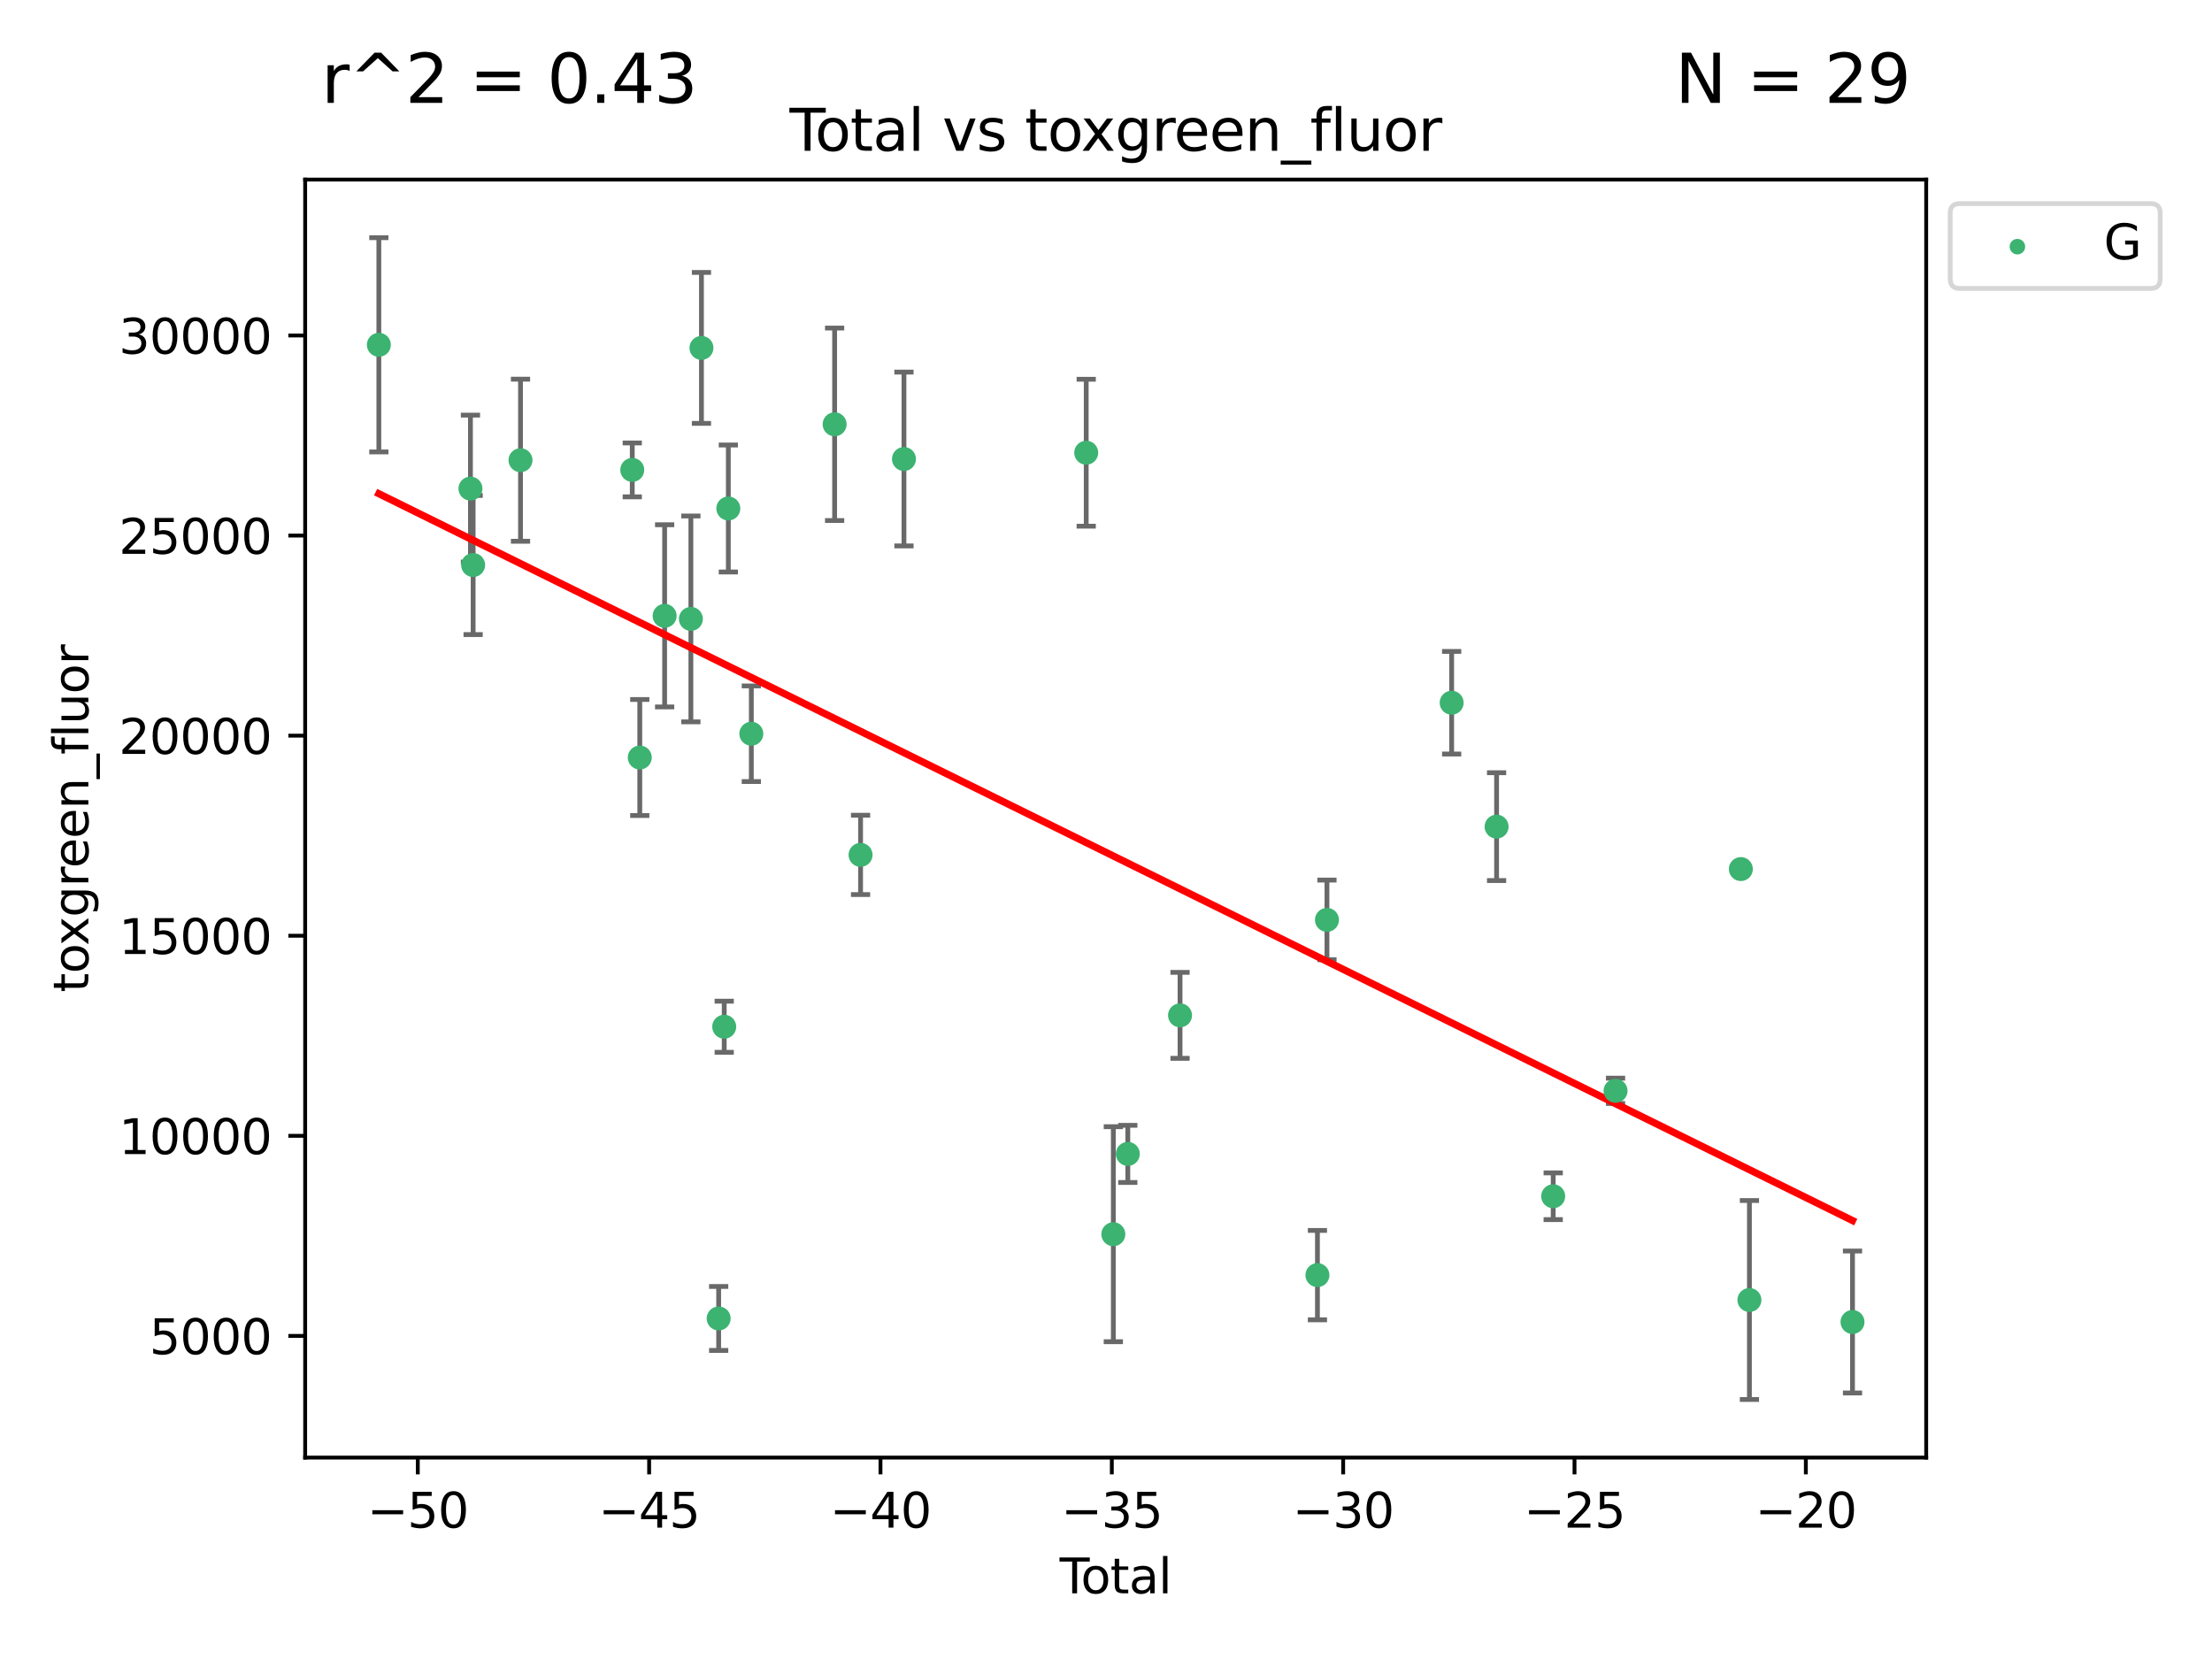 <?xml version="1.0" encoding="utf-8" standalone="no"?>
<!DOCTYPE svg PUBLIC "-//W3C//DTD SVG 1.1//EN"
  "http://www.w3.org/Graphics/SVG/1.1/DTD/svg11.dtd">
<svg xmlns:xlink="http://www.w3.org/1999/xlink" width="460.8pt" height="345.6pt" viewBox="0 0 460.8 345.6" xmlns="http://www.w3.org/2000/svg" version="1.1">
 <defs>
  <style type="text/css">*{stroke-linejoin: round; stroke-linecap: butt}</style>
 </defs>
 <g id="figure_1">
  <g id="patch_1">
   <path d="M 0 345.6 
L 460.8 345.6 
L 460.8 0 
L 0 0 
z
" style="fill: #ffffff"/>
  </g>
  <g id="axes_1">
   <g id="patch_2">
    <path d="M 63.571 303.64 
L 401.26 303.64 
L 401.26 37.411 
L 63.571 37.411 
z
" style="fill: #ffffff"/>
   </g>
   <g id="PathCollection_1">
    <defs>
     <path id="ma50e3344bd" d="M 0 1.118 
C 0.297 1.118 0.581 1 0.791 0.791 
C 1 0.581 1.118 0.297 1.118 0 
C 1.118 -0.297 1 -0.581 0.791 -0.791 
C 0.581 -1 0.297 -1.118 0 -1.118 
C -0.297 -1.118 -0.581 -1 -0.791 -0.791 
C -1 -0.581 -1.118 -0.297 -1.118 0 
C -1.118 0.297 -1 0.581 -0.791 0.791 
C -0.581 1 -0.297 1.118 0 1.118 
z
" style="stroke: #3cb371"/>
    </defs>
    <g clip-path="url(#pd274432043)">
     <use xlink:href="#ma50e3344bd" x="78.921" y="71.829" style="fill: #3cb371; stroke: #3cb371"/>
     <use xlink:href="#ma50e3344bd" x="98.004" y="101.783" style="fill: #3cb371; stroke: #3cb371"/>
     <use xlink:href="#ma50e3344bd" x="98.563" y="117.705" style="fill: #3cb371; stroke: #3cb371"/>
     <use xlink:href="#ma50e3344bd" x="108.431" y="95.87" style="fill: #3cb371; stroke: #3cb371"/>
     <use xlink:href="#ma50e3344bd" x="131.712" y="97.889" style="fill: #3cb371; stroke: #3cb371"/>
     <use xlink:href="#ma50e3344bd" x="133.278" y="157.804" style="fill: #3cb371; stroke: #3cb371"/>
     <use xlink:href="#ma50e3344bd" x="138.456" y="128.29" style="fill: #3cb371; stroke: #3cb371"/>
     <use xlink:href="#ma50e3344bd" x="143.924" y="128.929" style="fill: #3cb371; stroke: #3cb371"/>
     <use xlink:href="#ma50e3344bd" x="146.125" y="72.475" style="fill: #3cb371; stroke: #3cb371"/>
     <use xlink:href="#ma50e3344bd" x="149.711" y="274.66" style="fill: #3cb371; stroke: #3cb371"/>
     <use xlink:href="#ma50e3344bd" x="150.867" y="213.887" style="fill: #3cb371; stroke: #3cb371"/>
     <use xlink:href="#ma50e3344bd" x="151.723" y="105.928" style="fill: #3cb371; stroke: #3cb371"/>
     <use xlink:href="#ma50e3344bd" x="156.514" y="152.848" style="fill: #3cb371; stroke: #3cb371"/>
     <use xlink:href="#ma50e3344bd" x="173.867" y="88.387" style="fill: #3cb371; stroke: #3cb371"/>
     <use xlink:href="#ma50e3344bd" x="179.272" y="178.087" style="fill: #3cb371; stroke: #3cb371"/>
     <use xlink:href="#ma50e3344bd" x="188.312" y="95.619" style="fill: #3cb371; stroke: #3cb371"/>
     <use xlink:href="#ma50e3344bd" x="226.279" y="94.31" style="fill: #3cb371; stroke: #3cb371"/>
     <use xlink:href="#ma50e3344bd" x="231.927" y="257.109" style="fill: #3cb371; stroke: #3cb371"/>
     <use xlink:href="#ma50e3344bd" x="234.944" y="240.379" style="fill: #3cb371; stroke: #3cb371"/>
     <use xlink:href="#ma50e3344bd" x="245.824" y="211.515" style="fill: #3cb371; stroke: #3cb371"/>
     <use xlink:href="#ma50e3344bd" x="274.445" y="265.63" style="fill: #3cb371; stroke: #3cb371"/>
     <use xlink:href="#ma50e3344bd" x="276.429" y="191.631" style="fill: #3cb371; stroke: #3cb371"/>
     <use xlink:href="#ma50e3344bd" x="302.406" y="146.392" style="fill: #3cb371; stroke: #3cb371"/>
     <use xlink:href="#ma50e3344bd" x="311.766" y="172.205" style="fill: #3cb371; stroke: #3cb371"/>
     <use xlink:href="#ma50e3344bd" x="323.559" y="249.2" style="fill: #3cb371; stroke: #3cb371"/>
     <use xlink:href="#ma50e3344bd" x="336.549" y="227.239" style="fill: #3cb371; stroke: #3cb371"/>
     <use xlink:href="#ma50e3344bd" x="362.651" y="181.043" style="fill: #3cb371; stroke: #3cb371"/>
     <use xlink:href="#ma50e3344bd" x="364.437" y="270.814" style="fill: #3cb371; stroke: #3cb371"/>
     <use xlink:href="#ma50e3344bd" x="385.911" y="275.395" style="fill: #3cb371; stroke: #3cb371"/>
    </g>
   </g>
   <g id="matplotlib.axis_1">
    <g id="xtick_1">
     <g id="line2d_1">
      <defs>
       <path id="m910c885676" d="M 0 0 
L 0 3.5 
" style="stroke: #000000; stroke-width: 0.8"/>
      </defs>
      <g>
       <use xlink:href="#m910c885676" x="87.033" y="303.64" style="stroke: #000000; stroke-width: 0.8"/>
      </g>
     </g>
     <g id="text_1">
      <!-- −50 -->
      <g transform="translate(76.48 318.238) scale(0.1 -0.1)">
       <defs>
        <path id="DejaVuSans-2212" d="M 678 2272 
L 4684 2272 
L 4684 1741 
L 678 1741 
L 678 2272 
z
" transform="scale(0.016)"/>
        <path id="DejaVuSans-35" d="M 691 4666 
L 3169 4666 
L 3169 4134 
L 1269 4134 
L 1269 2991 
Q 1406 3038 1543 3061 
Q 1681 3084 1819 3084 
Q 2600 3084 3056 2656 
Q 3513 2228 3513 1497 
Q 3513 744 3044 326 
Q 2575 -91 1722 -91 
Q 1428 -91 1123 -41 
Q 819 9 494 109 
L 494 744 
Q 775 591 1075 516 
Q 1375 441 1709 441 
Q 2250 441 2565 725 
Q 2881 1009 2881 1497 
Q 2881 1984 2565 2268 
Q 2250 2553 1709 2553 
Q 1456 2553 1204 2497 
Q 953 2441 691 2322 
L 691 4666 
z
" transform="scale(0.016)"/>
        <path id="DejaVuSans-30" d="M 2034 4250 
Q 1547 4250 1301 3770 
Q 1056 3291 1056 2328 
Q 1056 1369 1301 889 
Q 1547 409 2034 409 
Q 2525 409 2770 889 
Q 3016 1369 3016 2328 
Q 3016 3291 2770 3770 
Q 2525 4250 2034 4250 
z
M 2034 4750 
Q 2819 4750 3233 4129 
Q 3647 3509 3647 2328 
Q 3647 1150 3233 529 
Q 2819 -91 2034 -91 
Q 1250 -91 836 529 
Q 422 1150 422 2328 
Q 422 3509 836 4129 
Q 1250 4750 2034 4750 
z
" transform="scale(0.016)"/>
       </defs>
       <use xlink:href="#DejaVuSans-2212"/>
       <use xlink:href="#DejaVuSans-35" x="83.789"/>
       <use xlink:href="#DejaVuSans-30" x="147.412"/>
      </g>
     </g>
    </g>
    <g id="xtick_2">
     <g id="line2d_2">
      <g>
       <use xlink:href="#m910c885676" x="135.226" y="303.64" style="stroke: #000000; stroke-width: 0.8"/>
      </g>
     </g>
     <g id="text_2">
      <!-- −45 -->
      <g transform="translate(124.673 318.238) scale(0.1 -0.1)">
       <defs>
        <path id="DejaVuSans-34" d="M 2419 4116 
L 825 1625 
L 2419 1625 
L 2419 4116 
z
M 2253 4666 
L 3047 4666 
L 3047 1625 
L 3713 1625 
L 3713 1100 
L 3047 1100 
L 3047 0 
L 2419 0 
L 2419 1100 
L 313 1100 
L 313 1709 
L 2253 4666 
z
" transform="scale(0.016)"/>
       </defs>
       <use xlink:href="#DejaVuSans-2212"/>
       <use xlink:href="#DejaVuSans-34" x="83.789"/>
       <use xlink:href="#DejaVuSans-35" x="147.412"/>
      </g>
     </g>
    </g>
    <g id="xtick_3">
     <g id="line2d_3">
      <g>
       <use xlink:href="#m910c885676" x="183.419" y="303.64" style="stroke: #000000; stroke-width: 0.8"/>
      </g>
     </g>
     <g id="text_3">
      <!-- −40 -->
      <g transform="translate(172.866 318.238) scale(0.1 -0.1)">
       <use xlink:href="#DejaVuSans-2212"/>
       <use xlink:href="#DejaVuSans-34" x="83.789"/>
       <use xlink:href="#DejaVuSans-30" x="147.412"/>
      </g>
     </g>
    </g>
    <g id="xtick_4">
     <g id="line2d_4">
      <g>
       <use xlink:href="#m910c885676" x="231.612" y="303.64" style="stroke: #000000; stroke-width: 0.8"/>
      </g>
     </g>
     <g id="text_4">
      <!-- −35 -->
      <g transform="translate(221.059 318.238) scale(0.1 -0.1)">
       <defs>
        <path id="DejaVuSans-33" d="M 2597 2516 
Q 3050 2419 3304 2112 
Q 3559 1806 3559 1356 
Q 3559 666 3084 287 
Q 2609 -91 1734 -91 
Q 1441 -91 1130 -33 
Q 819 25 488 141 
L 488 750 
Q 750 597 1062 519 
Q 1375 441 1716 441 
Q 2309 441 2620 675 
Q 2931 909 2931 1356 
Q 2931 1769 2642 2001 
Q 2353 2234 1838 2234 
L 1294 2234 
L 1294 2753 
L 1863 2753 
Q 2328 2753 2575 2939 
Q 2822 3125 2822 3475 
Q 2822 3834 2567 4026 
Q 2313 4219 1838 4219 
Q 1578 4219 1281 4162 
Q 984 4106 628 3988 
L 628 4550 
Q 988 4650 1302 4700 
Q 1616 4750 1894 4750 
Q 2613 4750 3031 4423 
Q 3450 4097 3450 3541 
Q 3450 3153 3228 2886 
Q 3006 2619 2597 2516 
z
" transform="scale(0.016)"/>
       </defs>
       <use xlink:href="#DejaVuSans-2212"/>
       <use xlink:href="#DejaVuSans-33" x="83.789"/>
       <use xlink:href="#DejaVuSans-35" x="147.412"/>
      </g>
     </g>
    </g>
    <g id="xtick_5">
     <g id="line2d_5">
      <g>
       <use xlink:href="#m910c885676" x="279.805" y="303.64" style="stroke: #000000; stroke-width: 0.8"/>
      </g>
     </g>
     <g id="text_5">
      <!-- −30 -->
      <g transform="translate(269.252 318.238) scale(0.1 -0.1)">
       <use xlink:href="#DejaVuSans-2212"/>
       <use xlink:href="#DejaVuSans-33" x="83.789"/>
       <use xlink:href="#DejaVuSans-30" x="147.412"/>
      </g>
     </g>
    </g>
    <g id="xtick_6">
     <g id="line2d_6">
      <g>
       <use xlink:href="#m910c885676" x="327.998" y="303.64" style="stroke: #000000; stroke-width: 0.8"/>
      </g>
     </g>
     <g id="text_6">
      <!-- −25 -->
      <g transform="translate(317.446 318.238) scale(0.1 -0.1)">
       <defs>
        <path id="DejaVuSans-32" d="M 1228 531 
L 3431 531 
L 3431 0 
L 469 0 
L 469 531 
Q 828 903 1448 1529 
Q 2069 2156 2228 2338 
Q 2531 2678 2651 2914 
Q 2772 3150 2772 3378 
Q 2772 3750 2511 3984 
Q 2250 4219 1831 4219 
Q 1534 4219 1204 4116 
Q 875 4013 500 3803 
L 500 4441 
Q 881 4594 1212 4672 
Q 1544 4750 1819 4750 
Q 2544 4750 2975 4387 
Q 3406 4025 3406 3419 
Q 3406 3131 3298 2873 
Q 3191 2616 2906 2266 
Q 2828 2175 2409 1742 
Q 1991 1309 1228 531 
z
" transform="scale(0.016)"/>
       </defs>
       <use xlink:href="#DejaVuSans-2212"/>
       <use xlink:href="#DejaVuSans-32" x="83.789"/>
       <use xlink:href="#DejaVuSans-35" x="147.412"/>
      </g>
     </g>
    </g>
    <g id="xtick_7">
     <g id="line2d_7">
      <g>
       <use xlink:href="#m910c885676" x="376.191" y="303.64" style="stroke: #000000; stroke-width: 0.8"/>
      </g>
     </g>
     <g id="text_7">
      <!-- −20 -->
      <g transform="translate(365.639 318.238) scale(0.1 -0.1)">
       <use xlink:href="#DejaVuSans-2212"/>
       <use xlink:href="#DejaVuSans-32" x="83.789"/>
       <use xlink:href="#DejaVuSans-30" x="147.412"/>
      </g>
     </g>
    </g>
    <g id="text_8">
     <!-- Total -->
     <g transform="translate(220.739 331.917) scale(0.1 -0.1)">
      <defs>
       <path id="DejaVuSans-54" d="M -19 4666 
L 3928 4666 
L 3928 4134 
L 2272 4134 
L 2272 0 
L 1638 0 
L 1638 4134 
L -19 4134 
L -19 4666 
z
" transform="scale(0.016)"/>
       <path id="DejaVuSans-6f" d="M 1959 3097 
Q 1497 3097 1228 2736 
Q 959 2375 959 1747 
Q 959 1119 1226 758 
Q 1494 397 1959 397 
Q 2419 397 2687 759 
Q 2956 1122 2956 1747 
Q 2956 2369 2687 2733 
Q 2419 3097 1959 3097 
z
M 1959 3584 
Q 2709 3584 3137 3096 
Q 3566 2609 3566 1747 
Q 3566 888 3137 398 
Q 2709 -91 1959 -91 
Q 1206 -91 779 398 
Q 353 888 353 1747 
Q 353 2609 779 3096 
Q 1206 3584 1959 3584 
z
" transform="scale(0.016)"/>
       <path id="DejaVuSans-74" d="M 1172 4494 
L 1172 3500 
L 2356 3500 
L 2356 3053 
L 1172 3053 
L 1172 1153 
Q 1172 725 1289 603 
Q 1406 481 1766 481 
L 2356 481 
L 2356 0 
L 1766 0 
Q 1100 0 847 248 
Q 594 497 594 1153 
L 594 3053 
L 172 3053 
L 172 3500 
L 594 3500 
L 594 4494 
L 1172 4494 
z
" transform="scale(0.016)"/>
       <path id="DejaVuSans-61" d="M 2194 1759 
Q 1497 1759 1228 1600 
Q 959 1441 959 1056 
Q 959 750 1161 570 
Q 1363 391 1709 391 
Q 2188 391 2477 730 
Q 2766 1069 2766 1631 
L 2766 1759 
L 2194 1759 
z
M 3341 1997 
L 3341 0 
L 2766 0 
L 2766 531 
Q 2569 213 2275 61 
Q 1981 -91 1556 -91 
Q 1019 -91 701 211 
Q 384 513 384 1019 
Q 384 1609 779 1909 
Q 1175 2209 1959 2209 
L 2766 2209 
L 2766 2266 
Q 2766 2663 2505 2880 
Q 2244 3097 1772 3097 
Q 1472 3097 1187 3025 
Q 903 2953 641 2809 
L 641 3341 
Q 956 3463 1253 3523 
Q 1550 3584 1831 3584 
Q 2591 3584 2966 3190 
Q 3341 2797 3341 1997 
z
" transform="scale(0.016)"/>
       <path id="DejaVuSans-6c" d="M 603 4863 
L 1178 4863 
L 1178 0 
L 603 0 
L 603 4863 
z
" transform="scale(0.016)"/>
      </defs>
      <use xlink:href="#DejaVuSans-54"/>
      <use xlink:href="#DejaVuSans-6f" x="44.084"/>
      <use xlink:href="#DejaVuSans-74" x="105.266"/>
      <use xlink:href="#DejaVuSans-61" x="144.475"/>
      <use xlink:href="#DejaVuSans-6c" x="205.754"/>
     </g>
    </g>
   </g>
   <g id="matplotlib.axis_2">
    <g id="ytick_1">
     <g id="line2d_8">
      <defs>
       <path id="madc960d71f" d="M 0 0 
L -3.5 0 
" style="stroke: #000000; stroke-width: 0.8"/>
      </defs>
      <g>
       <use xlink:href="#madc960d71f" x="63.571" y="278.294" style="stroke: #000000; stroke-width: 0.8"/>
      </g>
     </g>
     <g id="text_9">
      <!-- 5000 -->
      <g transform="translate(31.121 282.093) scale(0.1 -0.1)">
       <use xlink:href="#DejaVuSans-35"/>
       <use xlink:href="#DejaVuSans-30" x="63.623"/>
       <use xlink:href="#DejaVuSans-30" x="127.246"/>
       <use xlink:href="#DejaVuSans-30" x="190.869"/>
      </g>
     </g>
    </g>
    <g id="ytick_2">
     <g id="line2d_9">
      <g>
       <use xlink:href="#madc960d71f" x="63.571" y="236.612" style="stroke: #000000; stroke-width: 0.8"/>
      </g>
     </g>
     <g id="text_10">
      <!-- 10000 -->
      <g transform="translate(24.759 240.412) scale(0.1 -0.1)">
       <defs>
        <path id="DejaVuSans-31" d="M 794 531 
L 1825 531 
L 1825 4091 
L 703 3866 
L 703 4441 
L 1819 4666 
L 2450 4666 
L 2450 531 
L 3481 531 
L 3481 0 
L 794 0 
L 794 531 
z
" transform="scale(0.016)"/>
       </defs>
       <use xlink:href="#DejaVuSans-31"/>
       <use xlink:href="#DejaVuSans-30" x="63.623"/>
       <use xlink:href="#DejaVuSans-30" x="127.246"/>
       <use xlink:href="#DejaVuSans-30" x="190.869"/>
       <use xlink:href="#DejaVuSans-30" x="254.492"/>
      </g>
     </g>
    </g>
    <g id="ytick_3">
     <g id="line2d_10">
      <g>
       <use xlink:href="#madc960d71f" x="63.571" y="194.931" style="stroke: #000000; stroke-width: 0.8"/>
      </g>
     </g>
     <g id="text_11">
      <!-- 15000 -->
      <g transform="translate(24.759 198.73) scale(0.1 -0.1)">
       <use xlink:href="#DejaVuSans-31"/>
       <use xlink:href="#DejaVuSans-35" x="63.623"/>
       <use xlink:href="#DejaVuSans-30" x="127.246"/>
       <use xlink:href="#DejaVuSans-30" x="190.869"/>
       <use xlink:href="#DejaVuSans-30" x="254.492"/>
      </g>
     </g>
    </g>
    <g id="ytick_4">
     <g id="line2d_11">
      <g>
       <use xlink:href="#madc960d71f" x="63.571" y="153.249" style="stroke: #000000; stroke-width: 0.8"/>
      </g>
     </g>
     <g id="text_12">
      <!-- 20000 -->
      <g transform="translate(24.759 157.048) scale(0.1 -0.1)">
       <use xlink:href="#DejaVuSans-32"/>
       <use xlink:href="#DejaVuSans-30" x="63.623"/>
       <use xlink:href="#DejaVuSans-30" x="127.246"/>
       <use xlink:href="#DejaVuSans-30" x="190.869"/>
       <use xlink:href="#DejaVuSans-30" x="254.492"/>
      </g>
     </g>
    </g>
    <g id="ytick_5">
     <g id="line2d_12">
      <g>
       <use xlink:href="#madc960d71f" x="63.571" y="111.567" style="stroke: #000000; stroke-width: 0.8"/>
      </g>
     </g>
     <g id="text_13">
      <!-- 25000 -->
      <g transform="translate(24.759 115.367) scale(0.1 -0.1)">
       <use xlink:href="#DejaVuSans-32"/>
       <use xlink:href="#DejaVuSans-35" x="63.623"/>
       <use xlink:href="#DejaVuSans-30" x="127.246"/>
       <use xlink:href="#DejaVuSans-30" x="190.869"/>
       <use xlink:href="#DejaVuSans-30" x="254.492"/>
      </g>
     </g>
    </g>
    <g id="ytick_6">
     <g id="line2d_13">
      <g>
       <use xlink:href="#madc960d71f" x="63.571" y="69.886" style="stroke: #000000; stroke-width: 0.8"/>
      </g>
     </g>
     <g id="text_14">
      <!-- 30000 -->
      <g transform="translate(24.759 73.685) scale(0.1 -0.1)">
       <use xlink:href="#DejaVuSans-33"/>
       <use xlink:href="#DejaVuSans-30" x="63.623"/>
       <use xlink:href="#DejaVuSans-30" x="127.246"/>
       <use xlink:href="#DejaVuSans-30" x="190.869"/>
       <use xlink:href="#DejaVuSans-30" x="254.492"/>
      </g>
     </g>
    </g>
    <g id="text_15">
     <!-- toxgreen_fluor -->
     <g transform="translate(18.401 206.72) rotate(-90) scale(0.1 -0.1)">
      <defs>
       <path id="DejaVuSans-78" d="M 3513 3500 
L 2247 1797 
L 3578 0 
L 2900 0 
L 1881 1375 
L 863 0 
L 184 0 
L 1544 1831 
L 300 3500 
L 978 3500 
L 1906 2253 
L 2834 3500 
L 3513 3500 
z
" transform="scale(0.016)"/>
       <path id="DejaVuSans-67" d="M 2906 1791 
Q 2906 2416 2648 2759 
Q 2391 3103 1925 3103 
Q 1463 3103 1205 2759 
Q 947 2416 947 1791 
Q 947 1169 1205 825 
Q 1463 481 1925 481 
Q 2391 481 2648 825 
Q 2906 1169 2906 1791 
z
M 3481 434 
Q 3481 -459 3084 -895 
Q 2688 -1331 1869 -1331 
Q 1566 -1331 1297 -1286 
Q 1028 -1241 775 -1147 
L 775 -588 
Q 1028 -725 1275 -790 
Q 1522 -856 1778 -856 
Q 2344 -856 2625 -561 
Q 2906 -266 2906 331 
L 2906 616 
Q 2728 306 2450 153 
Q 2172 0 1784 0 
Q 1141 0 747 490 
Q 353 981 353 1791 
Q 353 2603 747 3093 
Q 1141 3584 1784 3584 
Q 2172 3584 2450 3431 
Q 2728 3278 2906 2969 
L 2906 3500 
L 3481 3500 
L 3481 434 
z
" transform="scale(0.016)"/>
       <path id="DejaVuSans-72" d="M 2631 2963 
Q 2534 3019 2420 3045 
Q 2306 3072 2169 3072 
Q 1681 3072 1420 2755 
Q 1159 2438 1159 1844 
L 1159 0 
L 581 0 
L 581 3500 
L 1159 3500 
L 1159 2956 
Q 1341 3275 1631 3429 
Q 1922 3584 2338 3584 
Q 2397 3584 2469 3576 
Q 2541 3569 2628 3553 
L 2631 2963 
z
" transform="scale(0.016)"/>
       <path id="DejaVuSans-65" d="M 3597 1894 
L 3597 1613 
L 953 1613 
Q 991 1019 1311 708 
Q 1631 397 2203 397 
Q 2534 397 2845 478 
Q 3156 559 3463 722 
L 3463 178 
Q 3153 47 2828 -22 
Q 2503 -91 2169 -91 
Q 1331 -91 842 396 
Q 353 884 353 1716 
Q 353 2575 817 3079 
Q 1281 3584 2069 3584 
Q 2775 3584 3186 3129 
Q 3597 2675 3597 1894 
z
M 3022 2063 
Q 3016 2534 2758 2815 
Q 2500 3097 2075 3097 
Q 1594 3097 1305 2825 
Q 1016 2553 972 2059 
L 3022 2063 
z
" transform="scale(0.016)"/>
       <path id="DejaVuSans-6e" d="M 3513 2113 
L 3513 0 
L 2938 0 
L 2938 2094 
Q 2938 2591 2744 2837 
Q 2550 3084 2163 3084 
Q 1697 3084 1428 2787 
Q 1159 2491 1159 1978 
L 1159 0 
L 581 0 
L 581 3500 
L 1159 3500 
L 1159 2956 
Q 1366 3272 1645 3428 
Q 1925 3584 2291 3584 
Q 2894 3584 3203 3211 
Q 3513 2838 3513 2113 
z
" transform="scale(0.016)"/>
       <path id="DejaVuSans-5f" d="M 3263 -1063 
L 3263 -1509 
L -63 -1509 
L -63 -1063 
L 3263 -1063 
z
" transform="scale(0.016)"/>
       <path id="DejaVuSans-66" d="M 2375 4863 
L 2375 4384 
L 1825 4384 
Q 1516 4384 1395 4259 
Q 1275 4134 1275 3809 
L 1275 3500 
L 2222 3500 
L 2222 3053 
L 1275 3053 
L 1275 0 
L 697 0 
L 697 3053 
L 147 3053 
L 147 3500 
L 697 3500 
L 697 3744 
Q 697 4328 969 4595 
Q 1241 4863 1831 4863 
L 2375 4863 
z
" transform="scale(0.016)"/>
       <path id="DejaVuSans-75" d="M 544 1381 
L 544 3500 
L 1119 3500 
L 1119 1403 
Q 1119 906 1312 657 
Q 1506 409 1894 409 
Q 2359 409 2629 706 
Q 2900 1003 2900 1516 
L 2900 3500 
L 3475 3500 
L 3475 0 
L 2900 0 
L 2900 538 
Q 2691 219 2414 64 
Q 2138 -91 1772 -91 
Q 1169 -91 856 284 
Q 544 659 544 1381 
z
M 1991 3584 
L 1991 3584 
z
" transform="scale(0.016)"/>
      </defs>
      <use xlink:href="#DejaVuSans-74"/>
      <use xlink:href="#DejaVuSans-6f" x="39.209"/>
      <use xlink:href="#DejaVuSans-78" x="97.266"/>
      <use xlink:href="#DejaVuSans-67" x="156.445"/>
      <use xlink:href="#DejaVuSans-72" x="219.922"/>
      <use xlink:href="#DejaVuSans-65" x="258.785"/>
      <use xlink:href="#DejaVuSans-65" x="320.309"/>
      <use xlink:href="#DejaVuSans-6e" x="381.832"/>
      <use xlink:href="#DejaVuSans-5f" x="445.211"/>
      <use xlink:href="#DejaVuSans-66" x="495.211"/>
      <use xlink:href="#DejaVuSans-6c" x="530.416"/>
      <use xlink:href="#DejaVuSans-75" x="558.199"/>
      <use xlink:href="#DejaVuSans-6f" x="621.578"/>
      <use xlink:href="#DejaVuSans-72" x="682.76"/>
     </g>
    </g>
   </g>
   <g id="LineCollection_1">
    <path d="M 78.921 94.146 
L 78.921 49.513 
" clip-path="url(#pd274432043)" style="fill: none; stroke: #696969"/>
    <path d="M 98.004 117.09 
L 98.004 86.476 
" clip-path="url(#pd274432043)" style="fill: none; stroke: #696969"/>
    <path d="M 98.563 132.193 
L 98.563 103.217 
" clip-path="url(#pd274432043)" style="fill: none; stroke: #696969"/>
    <path d="M 108.431 112.753 
L 108.431 78.987 
" clip-path="url(#pd274432043)" style="fill: none; stroke: #696969"/>
    <path d="M 131.712 103.502 
L 131.712 92.276 
" clip-path="url(#pd274432043)" style="fill: none; stroke: #696969"/>
    <path d="M 133.278 169.888 
L 133.278 145.72 
" clip-path="url(#pd274432043)" style="fill: none; stroke: #696969"/>
    <path d="M 138.456 147.266 
L 138.456 109.315 
" clip-path="url(#pd274432043)" style="fill: none; stroke: #696969"/>
    <path d="M 143.924 150.371 
L 143.924 107.487 
" clip-path="url(#pd274432043)" style="fill: none; stroke: #696969"/>
    <path d="M 146.125 88.198 
L 146.125 56.753 
" clip-path="url(#pd274432043)" style="fill: none; stroke: #696969"/>
    <path d="M 149.711 281.323 
L 149.711 267.998 
" clip-path="url(#pd274432043)" style="fill: none; stroke: #696969"/>
    <path d="M 150.867 219.21 
L 150.867 208.565 
" clip-path="url(#pd274432043)" style="fill: none; stroke: #696969"/>
    <path d="M 151.723 119.158 
L 151.723 92.699 
" clip-path="url(#pd274432043)" style="fill: none; stroke: #696969"/>
    <path d="M 156.514 162.808 
L 156.514 142.888 
" clip-path="url(#pd274432043)" style="fill: none; stroke: #696969"/>
    <path d="M 173.867 108.436 
L 173.867 68.338 
" clip-path="url(#pd274432043)" style="fill: none; stroke: #696969"/>
    <path d="M 179.272 186.35 
L 179.272 169.825 
" clip-path="url(#pd274432043)" style="fill: none; stroke: #696969"/>
    <path d="M 188.312 113.725 
L 188.312 77.513 
" clip-path="url(#pd274432043)" style="fill: none; stroke: #696969"/>
    <path d="M 226.279 109.615 
L 226.279 79.005 
" clip-path="url(#pd274432043)" style="fill: none; stroke: #696969"/>
    <path d="M 231.927 279.504 
L 231.927 234.714 
" clip-path="url(#pd274432043)" style="fill: none; stroke: #696969"/>
    <path d="M 234.944 246.33 
L 234.944 234.428 
" clip-path="url(#pd274432043)" style="fill: none; stroke: #696969"/>
    <path d="M 245.824 220.472 
L 245.824 202.558 
" clip-path="url(#pd274432043)" style="fill: none; stroke: #696969"/>
    <path d="M 274.445 274.942 
L 274.445 256.319 
" clip-path="url(#pd274432043)" style="fill: none; stroke: #696969"/>
    <path d="M 276.429 199.924 
L 276.429 183.337 
" clip-path="url(#pd274432043)" style="fill: none; stroke: #696969"/>
    <path d="M 302.406 157.078 
L 302.406 135.706 
" clip-path="url(#pd274432043)" style="fill: none; stroke: #696969"/>
    <path d="M 311.766 183.435 
L 311.766 160.974 
" clip-path="url(#pd274432043)" style="fill: none; stroke: #696969"/>
    <path d="M 323.559 254.065 
L 323.559 244.335 
" clip-path="url(#pd274432043)" style="fill: none; stroke: #696969"/>
    <path d="M 336.549 229.876 
L 336.549 224.601 
" clip-path="url(#pd274432043)" style="fill: none; stroke: #696969"/>
    <path d="M 362.651 181.82 
L 362.651 180.266 
" clip-path="url(#pd274432043)" style="fill: none; stroke: #696969"/>
    <path d="M 364.437 291.539 
L 364.437 250.089 
" clip-path="url(#pd274432043)" style="fill: none; stroke: #696969"/>
    <path d="M 385.911 290.181 
L 385.911 260.61 
" clip-path="url(#pd274432043)" style="fill: none; stroke: #696969"/>
   </g>
   <g id="line2d_14">
    <defs>
     <path id="mefe59bb2c0" d="M 2 0 
L -2 -0 
" style="stroke: #696969"/>
    </defs>
    <g clip-path="url(#pd274432043)">
     <use xlink:href="#mefe59bb2c0" x="78.921" y="94.146" style="fill: #696969; stroke: #696969"/>
     <use xlink:href="#mefe59bb2c0" x="98.004" y="117.09" style="fill: #696969; stroke: #696969"/>
     <use xlink:href="#mefe59bb2c0" x="98.563" y="132.193" style="fill: #696969; stroke: #696969"/>
     <use xlink:href="#mefe59bb2c0" x="108.431" y="112.753" style="fill: #696969; stroke: #696969"/>
     <use xlink:href="#mefe59bb2c0" x="131.712" y="103.502" style="fill: #696969; stroke: #696969"/>
     <use xlink:href="#mefe59bb2c0" x="133.278" y="169.888" style="fill: #696969; stroke: #696969"/>
     <use xlink:href="#mefe59bb2c0" x="138.456" y="147.266" style="fill: #696969; stroke: #696969"/>
     <use xlink:href="#mefe59bb2c0" x="143.924" y="150.371" style="fill: #696969; stroke: #696969"/>
     <use xlink:href="#mefe59bb2c0" x="146.125" y="88.198" style="fill: #696969; stroke: #696969"/>
     <use xlink:href="#mefe59bb2c0" x="149.711" y="281.323" style="fill: #696969; stroke: #696969"/>
     <use xlink:href="#mefe59bb2c0" x="150.867" y="219.21" style="fill: #696969; stroke: #696969"/>
     <use xlink:href="#mefe59bb2c0" x="151.723" y="119.158" style="fill: #696969; stroke: #696969"/>
     <use xlink:href="#mefe59bb2c0" x="156.514" y="162.808" style="fill: #696969; stroke: #696969"/>
     <use xlink:href="#mefe59bb2c0" x="173.867" y="108.436" style="fill: #696969; stroke: #696969"/>
     <use xlink:href="#mefe59bb2c0" x="179.272" y="186.35" style="fill: #696969; stroke: #696969"/>
     <use xlink:href="#mefe59bb2c0" x="188.312" y="113.725" style="fill: #696969; stroke: #696969"/>
     <use xlink:href="#mefe59bb2c0" x="226.279" y="109.615" style="fill: #696969; stroke: #696969"/>
     <use xlink:href="#mefe59bb2c0" x="231.927" y="279.504" style="fill: #696969; stroke: #696969"/>
     <use xlink:href="#mefe59bb2c0" x="234.944" y="246.33" style="fill: #696969; stroke: #696969"/>
     <use xlink:href="#mefe59bb2c0" x="245.824" y="220.472" style="fill: #696969; stroke: #696969"/>
     <use xlink:href="#mefe59bb2c0" x="274.445" y="274.942" style="fill: #696969; stroke: #696969"/>
     <use xlink:href="#mefe59bb2c0" x="276.429" y="199.924" style="fill: #696969; stroke: #696969"/>
     <use xlink:href="#mefe59bb2c0" x="302.406" y="157.078" style="fill: #696969; stroke: #696969"/>
     <use xlink:href="#mefe59bb2c0" x="311.766" y="183.435" style="fill: #696969; stroke: #696969"/>
     <use xlink:href="#mefe59bb2c0" x="323.559" y="254.065" style="fill: #696969; stroke: #696969"/>
     <use xlink:href="#mefe59bb2c0" x="336.549" y="229.876" style="fill: #696969; stroke: #696969"/>
     <use xlink:href="#mefe59bb2c0" x="362.651" y="181.82" style="fill: #696969; stroke: #696969"/>
     <use xlink:href="#mefe59bb2c0" x="364.437" y="291.539" style="fill: #696969; stroke: #696969"/>
     <use xlink:href="#mefe59bb2c0" x="385.911" y="290.181" style="fill: #696969; stroke: #696969"/>
    </g>
   </g>
   <g id="line2d_15">
    <g clip-path="url(#pd274432043)">
     <use xlink:href="#mefe59bb2c0" x="78.921" y="49.513" style="fill: #696969; stroke: #696969"/>
     <use xlink:href="#mefe59bb2c0" x="98.004" y="86.476" style="fill: #696969; stroke: #696969"/>
     <use xlink:href="#mefe59bb2c0" x="98.563" y="103.217" style="fill: #696969; stroke: #696969"/>
     <use xlink:href="#mefe59bb2c0" x="108.431" y="78.987" style="fill: #696969; stroke: #696969"/>
     <use xlink:href="#mefe59bb2c0" x="131.712" y="92.276" style="fill: #696969; stroke: #696969"/>
     <use xlink:href="#mefe59bb2c0" x="133.278" y="145.72" style="fill: #696969; stroke: #696969"/>
     <use xlink:href="#mefe59bb2c0" x="138.456" y="109.315" style="fill: #696969; stroke: #696969"/>
     <use xlink:href="#mefe59bb2c0" x="143.924" y="107.487" style="fill: #696969; stroke: #696969"/>
     <use xlink:href="#mefe59bb2c0" x="146.125" y="56.753" style="fill: #696969; stroke: #696969"/>
     <use xlink:href="#mefe59bb2c0" x="149.711" y="267.998" style="fill: #696969; stroke: #696969"/>
     <use xlink:href="#mefe59bb2c0" x="150.867" y="208.565" style="fill: #696969; stroke: #696969"/>
     <use xlink:href="#mefe59bb2c0" x="151.723" y="92.699" style="fill: #696969; stroke: #696969"/>
     <use xlink:href="#mefe59bb2c0" x="156.514" y="142.888" style="fill: #696969; stroke: #696969"/>
     <use xlink:href="#mefe59bb2c0" x="173.867" y="68.338" style="fill: #696969; stroke: #696969"/>
     <use xlink:href="#mefe59bb2c0" x="179.272" y="169.825" style="fill: #696969; stroke: #696969"/>
     <use xlink:href="#mefe59bb2c0" x="188.312" y="77.513" style="fill: #696969; stroke: #696969"/>
     <use xlink:href="#mefe59bb2c0" x="226.279" y="79.005" style="fill: #696969; stroke: #696969"/>
     <use xlink:href="#mefe59bb2c0" x="231.927" y="234.714" style="fill: #696969; stroke: #696969"/>
     <use xlink:href="#mefe59bb2c0" x="234.944" y="234.428" style="fill: #696969; stroke: #696969"/>
     <use xlink:href="#mefe59bb2c0" x="245.824" y="202.558" style="fill: #696969; stroke: #696969"/>
     <use xlink:href="#mefe59bb2c0" x="274.445" y="256.319" style="fill: #696969; stroke: #696969"/>
     <use xlink:href="#mefe59bb2c0" x="276.429" y="183.337" style="fill: #696969; stroke: #696969"/>
     <use xlink:href="#mefe59bb2c0" x="302.406" y="135.706" style="fill: #696969; stroke: #696969"/>
     <use xlink:href="#mefe59bb2c0" x="311.766" y="160.974" style="fill: #696969; stroke: #696969"/>
     <use xlink:href="#mefe59bb2c0" x="323.559" y="244.335" style="fill: #696969; stroke: #696969"/>
     <use xlink:href="#mefe59bb2c0" x="336.549" y="224.601" style="fill: #696969; stroke: #696969"/>
     <use xlink:href="#mefe59bb2c0" x="362.651" y="180.266" style="fill: #696969; stroke: #696969"/>
     <use xlink:href="#mefe59bb2c0" x="364.437" y="250.089" style="fill: #696969; stroke: #696969"/>
     <use xlink:href="#mefe59bb2c0" x="385.911" y="260.61" style="fill: #696969; stroke: #696969"/>
    </g>
   </g>
   <g id="line2d_16">
    <path d="M 78.921 102.851 
L 98.004 112.263 
L 98.563 112.539 
L 108.431 117.406 
L 131.712 128.889 
L 133.278 129.661 
L 138.456 132.215 
L 143.924 134.912 
L 146.125 135.997 
L 149.711 137.766 
L 150.867 138.336 
L 151.723 138.758 
L 156.514 141.122 
L 173.867 149.68 
L 179.272 152.346 
L 188.312 156.805 
L 226.279 175.531 
L 231.927 178.317 
L 234.944 179.804 
L 245.824 185.171 
L 274.445 199.287 
L 276.429 200.266 
L 302.406 213.078 
L 311.766 217.695 
L 323.559 223.511 
L 336.549 229.918 
L 362.651 242.792 
L 364.437 243.673 
L 385.911 254.264 
" clip-path="url(#pd274432043)" style="fill: none; stroke: #ff0000; stroke-width: 1.5; stroke-linecap: square"/>
   </g>
   <g id="line2d_17">
    <defs>
     <path id="m7844441d8d" d="M 0 2 
C 0.53 2 1.039 1.789 1.414 1.414 
C 1.789 1.039 2 0.53 2 0 
C 2 -0.53 1.789 -1.039 1.414 -1.414 
C 1.039 -1.789 0.53 -2 0 -2 
C -0.53 -2 -1.039 -1.789 -1.414 -1.414 
C -1.789 -1.039 -2 -0.53 -2 0 
C -2 0.53 -1.789 1.039 -1.414 1.414 
C -1.039 1.789 -0.53 2 0 2 
z
" style="stroke: #3cb371"/>
    </defs>
    <g clip-path="url(#pd274432043)">
     <use xlink:href="#m7844441d8d" x="78.921" y="71.829" style="fill: #3cb371; stroke: #3cb371"/>
     <use xlink:href="#m7844441d8d" x="98.004" y="101.783" style="fill: #3cb371; stroke: #3cb371"/>
     <use xlink:href="#m7844441d8d" x="98.563" y="117.705" style="fill: #3cb371; stroke: #3cb371"/>
     <use xlink:href="#m7844441d8d" x="108.431" y="95.87" style="fill: #3cb371; stroke: #3cb371"/>
     <use xlink:href="#m7844441d8d" x="131.712" y="97.889" style="fill: #3cb371; stroke: #3cb371"/>
     <use xlink:href="#m7844441d8d" x="133.278" y="157.804" style="fill: #3cb371; stroke: #3cb371"/>
     <use xlink:href="#m7844441d8d" x="138.456" y="128.29" style="fill: #3cb371; stroke: #3cb371"/>
     <use xlink:href="#m7844441d8d" x="143.924" y="128.929" style="fill: #3cb371; stroke: #3cb371"/>
     <use xlink:href="#m7844441d8d" x="146.125" y="72.475" style="fill: #3cb371; stroke: #3cb371"/>
     <use xlink:href="#m7844441d8d" x="149.711" y="274.66" style="fill: #3cb371; stroke: #3cb371"/>
     <use xlink:href="#m7844441d8d" x="150.867" y="213.887" style="fill: #3cb371; stroke: #3cb371"/>
     <use xlink:href="#m7844441d8d" x="151.723" y="105.928" style="fill: #3cb371; stroke: #3cb371"/>
     <use xlink:href="#m7844441d8d" x="156.514" y="152.848" style="fill: #3cb371; stroke: #3cb371"/>
     <use xlink:href="#m7844441d8d" x="173.867" y="88.387" style="fill: #3cb371; stroke: #3cb371"/>
     <use xlink:href="#m7844441d8d" x="179.272" y="178.087" style="fill: #3cb371; stroke: #3cb371"/>
     <use xlink:href="#m7844441d8d" x="188.312" y="95.619" style="fill: #3cb371; stroke: #3cb371"/>
     <use xlink:href="#m7844441d8d" x="226.279" y="94.31" style="fill: #3cb371; stroke: #3cb371"/>
     <use xlink:href="#m7844441d8d" x="231.927" y="257.109" style="fill: #3cb371; stroke: #3cb371"/>
     <use xlink:href="#m7844441d8d" x="234.944" y="240.379" style="fill: #3cb371; stroke: #3cb371"/>
     <use xlink:href="#m7844441d8d" x="245.824" y="211.515" style="fill: #3cb371; stroke: #3cb371"/>
     <use xlink:href="#m7844441d8d" x="274.445" y="265.63" style="fill: #3cb371; stroke: #3cb371"/>
     <use xlink:href="#m7844441d8d" x="276.429" y="191.631" style="fill: #3cb371; stroke: #3cb371"/>
     <use xlink:href="#m7844441d8d" x="302.406" y="146.392" style="fill: #3cb371; stroke: #3cb371"/>
     <use xlink:href="#m7844441d8d" x="311.766" y="172.205" style="fill: #3cb371; stroke: #3cb371"/>
     <use xlink:href="#m7844441d8d" x="323.559" y="249.2" style="fill: #3cb371; stroke: #3cb371"/>
     <use xlink:href="#m7844441d8d" x="336.549" y="227.239" style="fill: #3cb371; stroke: #3cb371"/>
     <use xlink:href="#m7844441d8d" x="362.651" y="181.043" style="fill: #3cb371; stroke: #3cb371"/>
     <use xlink:href="#m7844441d8d" x="364.437" y="270.814" style="fill: #3cb371; stroke: #3cb371"/>
     <use xlink:href="#m7844441d8d" x="385.911" y="275.395" style="fill: #3cb371; stroke: #3cb371"/>
    </g>
   </g>
   <g id="patch_3">
    <path d="M 63.571 303.64 
L 63.571 37.411 
" style="fill: none; stroke: #000000; stroke-width: 0.8; stroke-linejoin: miter; stroke-linecap: square"/>
   </g>
   <g id="patch_4">
    <path d="M 401.26 303.64 
L 401.26 37.411 
" style="fill: none; stroke: #000000; stroke-width: 0.8; stroke-linejoin: miter; stroke-linecap: square"/>
   </g>
   <g id="patch_5">
    <path d="M 63.571 303.64 
L 401.26 303.64 
" style="fill: none; stroke: #000000; stroke-width: 0.8; stroke-linejoin: miter; stroke-linecap: square"/>
   </g>
   <g id="patch_6">
    <path d="M 63.571 37.411 
L 401.26 37.411 
" style="fill: none; stroke: #000000; stroke-width: 0.8; stroke-linejoin: miter; stroke-linecap: square"/>
   </g>
   <g id="text_16">
    <!-- N = 29 -->
    <g transform="translate(348.964 21.426) scale(0.14 -0.14)">
     <defs>
      <path id="DejaVuSans-4e" d="M 628 4666 
L 1478 4666 
L 3547 763 
L 3547 4666 
L 4159 4666 
L 4159 0 
L 3309 0 
L 1241 3903 
L 1241 0 
L 628 0 
L 628 4666 
z
" transform="scale(0.016)"/>
      <path id="DejaVuSans-20" transform="scale(0.016)"/>
      <path id="DejaVuSans-3d" d="M 678 2906 
L 4684 2906 
L 4684 2381 
L 678 2381 
L 678 2906 
z
M 678 1631 
L 4684 1631 
L 4684 1100 
L 678 1100 
L 678 1631 
z
" transform="scale(0.016)"/>
      <path id="DejaVuSans-39" d="M 703 97 
L 703 672 
Q 941 559 1184 500 
Q 1428 441 1663 441 
Q 2288 441 2617 861 
Q 2947 1281 2994 2138 
Q 2813 1869 2534 1725 
Q 2256 1581 1919 1581 
Q 1219 1581 811 2004 
Q 403 2428 403 3163 
Q 403 3881 828 4315 
Q 1253 4750 1959 4750 
Q 2769 4750 3195 4129 
Q 3622 3509 3622 2328 
Q 3622 1225 3098 567 
Q 2575 -91 1691 -91 
Q 1453 -91 1209 -44 
Q 966 3 703 97 
z
M 1959 2075 
Q 2384 2075 2632 2365 
Q 2881 2656 2881 3163 
Q 2881 3666 2632 3958 
Q 2384 4250 1959 4250 
Q 1534 4250 1286 3958 
Q 1038 3666 1038 3163 
Q 1038 2656 1286 2365 
Q 1534 2075 1959 2075 
z
" transform="scale(0.016)"/>
     </defs>
     <use xlink:href="#DejaVuSans-4e"/>
     <use xlink:href="#DejaVuSans-20" x="74.805"/>
     <use xlink:href="#DejaVuSans-3d" x="106.592"/>
     <use xlink:href="#DejaVuSans-20" x="190.381"/>
     <use xlink:href="#DejaVuSans-32" x="222.168"/>
     <use xlink:href="#DejaVuSans-39" x="285.791"/>
    </g>
   </g>
   <g id="text_17">
    <!-- r^2 = 0.43 -->
    <g transform="translate(66.948 21.426) scale(0.14 -0.14)">
     <defs>
      <path id="DejaVuSans-5e" d="M 2988 4666 
L 4684 2925 
L 4056 2925 
L 2681 4159 
L 1306 2925 
L 678 2925 
L 2375 4666 
L 2988 4666 
z
" transform="scale(0.016)"/>
      <path id="DejaVuSans-2e" d="M 684 794 
L 1344 794 
L 1344 0 
L 684 0 
L 684 794 
z
" transform="scale(0.016)"/>
     </defs>
     <use xlink:href="#DejaVuSans-72"/>
     <use xlink:href="#DejaVuSans-5e" x="41.113"/>
     <use xlink:href="#DejaVuSans-32" x="124.902"/>
     <use xlink:href="#DejaVuSans-20" x="188.525"/>
     <use xlink:href="#DejaVuSans-3d" x="220.312"/>
     <use xlink:href="#DejaVuSans-20" x="304.102"/>
     <use xlink:href="#DejaVuSans-30" x="335.889"/>
     <use xlink:href="#DejaVuSans-2e" x="399.512"/>
     <use xlink:href="#DejaVuSans-34" x="431.299"/>
     <use xlink:href="#DejaVuSans-33" x="494.922"/>
    </g>
   </g>
   <g id="text_18">
    <!-- Total vs toxgreen_fluor -->
    <g transform="translate(164.48 31.411) scale(0.12 -0.12)">
     <defs>
      <path id="DejaVuSans-76" d="M 191 3500 
L 800 3500 
L 1894 563 
L 2988 3500 
L 3597 3500 
L 2284 0 
L 1503 0 
L 191 3500 
z
" transform="scale(0.016)"/>
      <path id="DejaVuSans-73" d="M 2834 3397 
L 2834 2853 
Q 2591 2978 2328 3040 
Q 2066 3103 1784 3103 
Q 1356 3103 1142 2972 
Q 928 2841 928 2578 
Q 928 2378 1081 2264 
Q 1234 2150 1697 2047 
L 1894 2003 
Q 2506 1872 2764 1633 
Q 3022 1394 3022 966 
Q 3022 478 2636 193 
Q 2250 -91 1575 -91 
Q 1294 -91 989 -36 
Q 684 19 347 128 
L 347 722 
Q 666 556 975 473 
Q 1284 391 1588 391 
Q 1994 391 2212 530 
Q 2431 669 2431 922 
Q 2431 1156 2273 1281 
Q 2116 1406 1581 1522 
L 1381 1569 
Q 847 1681 609 1914 
Q 372 2147 372 2553 
Q 372 3047 722 3315 
Q 1072 3584 1716 3584 
Q 2034 3584 2315 3537 
Q 2597 3491 2834 3397 
z
" transform="scale(0.016)"/>
     </defs>
     <use xlink:href="#DejaVuSans-54"/>
     <use xlink:href="#DejaVuSans-6f" x="44.084"/>
     <use xlink:href="#DejaVuSans-74" x="105.266"/>
     <use xlink:href="#DejaVuSans-61" x="144.475"/>
     <use xlink:href="#DejaVuSans-6c" x="205.754"/>
     <use xlink:href="#DejaVuSans-20" x="233.537"/>
     <use xlink:href="#DejaVuSans-76" x="265.324"/>
     <use xlink:href="#DejaVuSans-73" x="324.504"/>
     <use xlink:href="#DejaVuSans-20" x="376.604"/>
     <use xlink:href="#DejaVuSans-74" x="408.391"/>
     <use xlink:href="#DejaVuSans-6f" x="447.6"/>
     <use xlink:href="#DejaVuSans-78" x="505.656"/>
     <use xlink:href="#DejaVuSans-67" x="564.836"/>
     <use xlink:href="#DejaVuSans-72" x="628.312"/>
     <use xlink:href="#DejaVuSans-65" x="667.176"/>
     <use xlink:href="#DejaVuSans-65" x="728.699"/>
     <use xlink:href="#DejaVuSans-6e" x="790.223"/>
     <use xlink:href="#DejaVuSans-5f" x="853.602"/>
     <use xlink:href="#DejaVuSans-66" x="903.602"/>
     <use xlink:href="#DejaVuSans-6c" x="938.807"/>
     <use xlink:href="#DejaVuSans-75" x="966.59"/>
     <use xlink:href="#DejaVuSans-6f" x="1029.969"/>
     <use xlink:href="#DejaVuSans-72" x="1091.15"/>
    </g>
   </g>
   <g id="legend_1">
    <g id="patch_7">
     <path d="M 408.26 60.089 
L 448.008 60.089 
Q 450.008 60.089 450.008 58.089 
L 450.008 44.411 
Q 450.008 42.411 448.008 42.411 
L 408.26 42.411 
Q 406.26 42.411 406.26 44.411 
L 406.26 58.089 
Q 406.26 60.089 408.26 60.089 
z
" style="fill: #ffffff; opacity: 0.8; stroke: #cccccc; stroke-linejoin: miter"/>
    </g>
    <g id="PathCollection_2">
     <g>
      <use xlink:href="#ma50e3344bd" x="420.26" y="51.385" style="fill: #3cb371; stroke: #3cb371"/>
     </g>
    </g>
    <g id="text_19">
     <!-- G -->
     <g transform="translate(438.26 54.01) scale(0.1 -0.1)">
      <defs>
       <path id="DejaVuSans-47" d="M 3809 666 
L 3809 1919 
L 2778 1919 
L 2778 2438 
L 4434 2438 
L 4434 434 
Q 4069 175 3628 42 
Q 3188 -91 2688 -91 
Q 1594 -91 976 548 
Q 359 1188 359 2328 
Q 359 3472 976 4111 
Q 1594 4750 2688 4750 
Q 3144 4750 3555 4637 
Q 3966 4525 4313 4306 
L 4313 3634 
Q 3963 3931 3569 4081 
Q 3175 4231 2741 4231 
Q 1884 4231 1454 3753 
Q 1025 3275 1025 2328 
Q 1025 1384 1454 906 
Q 1884 428 2741 428 
Q 3075 428 3337 486 
Q 3600 544 3809 666 
z
" transform="scale(0.016)"/>
      </defs>
      <use xlink:href="#DejaVuSans-47"/>
     </g>
    </g>
   </g>
  </g>
 </g>
 <defs>
  <clipPath id="pd274432043">
   <rect x="63.571" y="37.411" width="337.689" height="266.229"/>
  </clipPath>
 </defs>
</svg>

